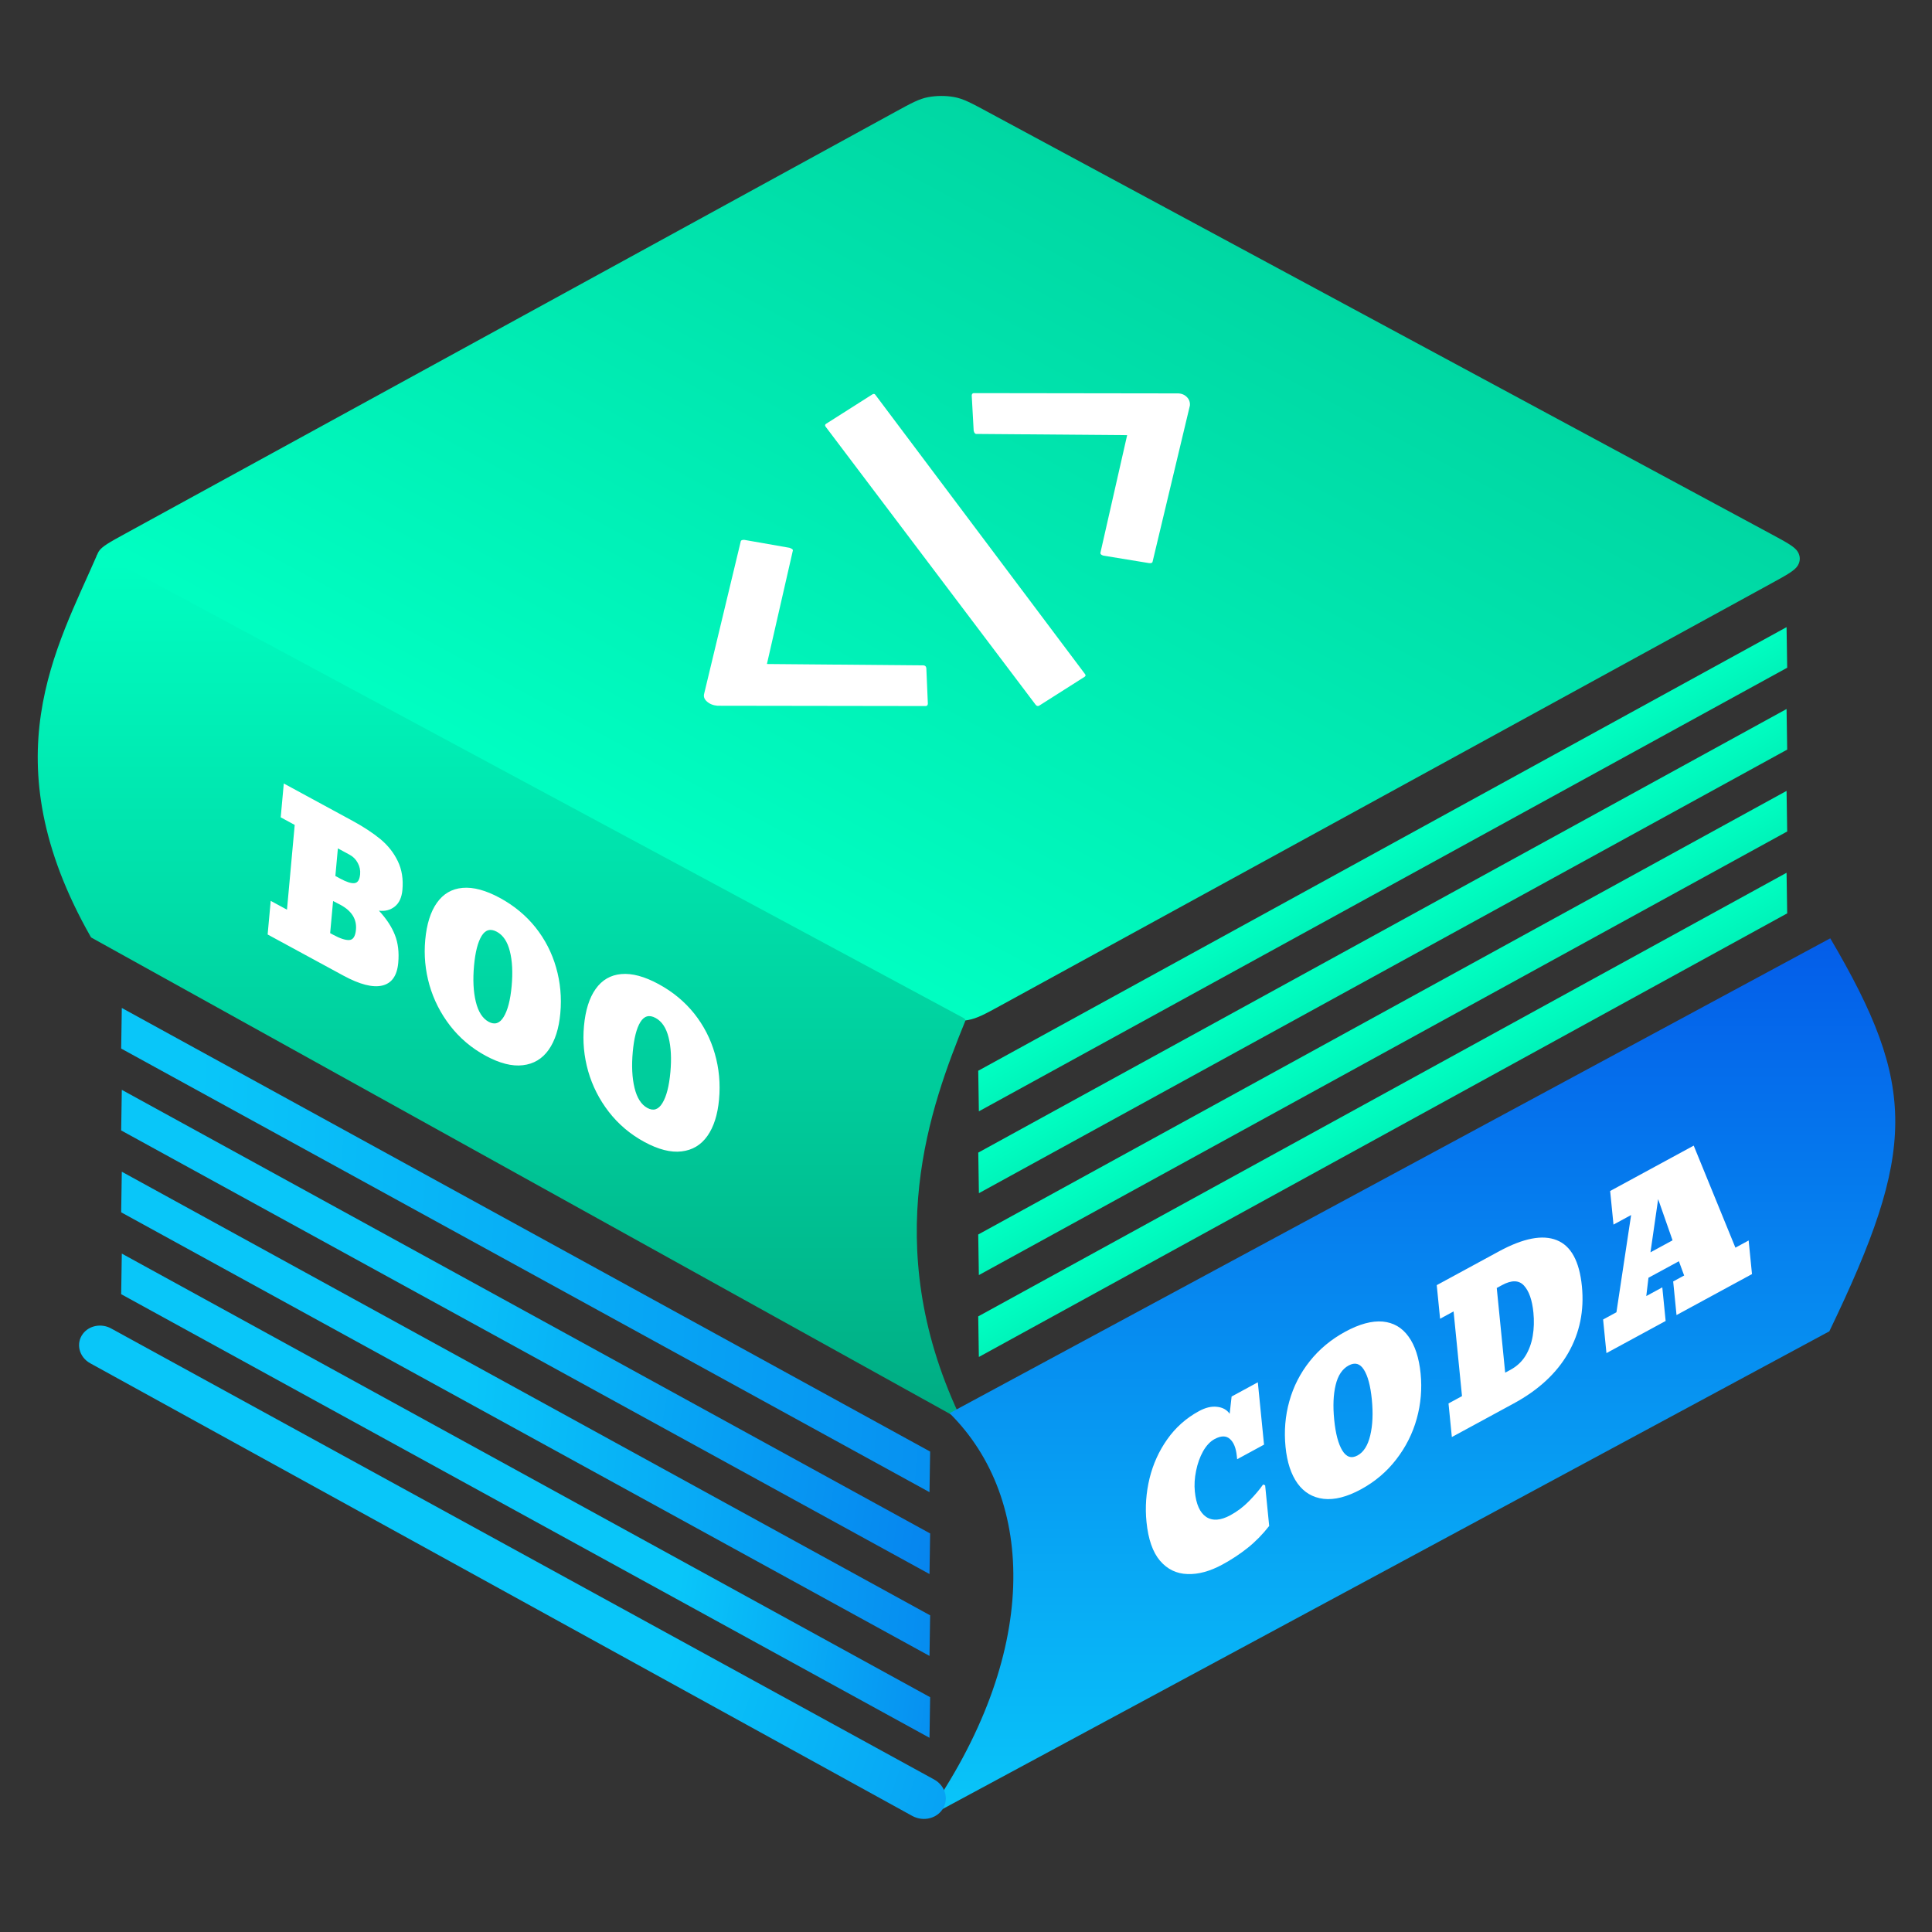 <svg width="512" height="512" viewBox="0 0 512 512" fill="none" xmlns="http://www.w3.org/2000/svg">
<rect x="0" y="0" width="512" height="512" fill="#333333" stroke="none"/>
<g clip-path="url(#clip0_1_2)">
<path d="M469.282 141.482L261.557 29.547C257.349 27.279 255.246 26.146 252.831 25.717C250.614 25.323 248.218 25.331 246.004 25.74C243.592 26.186 241.496 27.334 237.304 29.629L33.243 141.399C29.051 143.695 26.956 144.843 26.155 146.157C25.42 147.363 25.424 148.665 26.167 149.866C26.977 151.174 29.081 152.308 33.288 154.575L241.013 266.511C245.221 268.778 247.324 269.911 249.739 270.34C251.956 270.734 254.352 270.726 256.566 270.317C258.978 269.871 261.074 268.723 265.266 266.428L469.327 154.658C473.519 152.362 475.614 151.214 476.415 149.9C477.15 148.694 477.146 147.392 476.403 146.191C475.593 144.883 473.489 143.749 469.282 141.482Z" fill="url(#paint0_linear_1_2)"/>
<path d="M26.611 146.782C26.274 146.601 25.857 146.743 25.705 147.093C15.101 171.562 -2.718 201.182 24.038 248.265C24.097 248.369 24.185 248.458 24.289 248.516L253.107 375.451C253.662 375.76 254.283 375.153 254.015 374.577C233.107 329.597 246.606 293.203 255.77 270.66C255.895 270.352 255.765 270.006 255.472 269.849L26.611 146.782Z" fill="url(#paint1_linear_1_2)"/>
<path d="M485.039 248.663C508.169 287.94 507.922 304.809 484.792 352.815L245.138 481.92C275.778 438.524 274.627 397.297 251.648 374.513L485.039 248.663Z" fill="url(#paint2_linear_1_2)"/>
<path d="M473.457 187.897L259.252 305.452L259.42 316.207L473.625 198.653L473.457 187.897Z" fill="url(#paint3_linear_1_2)"/>
<path d="M473.457 209.596L259.239 327.157L259.407 337.913L473.625 220.352L473.457 209.596Z" fill="url(#paint4_linear_1_2)"/>
<path d="M473.457 231.294L259.24 348.855L259.408 359.611L473.625 242.05L473.457 231.294Z" fill="url(#paint5_linear_1_2)"/>
<path d="M247.547 471.58L29.449 352.054C26.868 350.639 23.628 351.256 21.96 353.48C20.046 356.032 20.95 359.649 23.908 361.278L241.749 481.232C244.308 482.641 247.516 482.147 249.341 480.062C251.658 477.413 250.802 473.364 247.547 471.58Z" fill="url(#paint6_linear_1_2)"/>
<path d="M473.457 166.199L259.243 283.759L259.411 294.514L473.625 176.955L473.457 166.199Z" fill="url(#paint7_linear_1_2)"/>
<path d="M32.28 267.122L246.495 384.682L246.327 395.437L32.112 277.878L32.28 267.122Z" fill="url(#paint8_linear_1_2)"/>
<path d="M32.28 288.82L246.495 406.38L246.327 417.136L32.112 299.576L32.28 288.82Z" fill="url(#paint9_linear_1_2)"/>
<path d="M32.28 310.519L246.495 428.078L246.327 438.834L32.112 321.275L32.28 310.519Z" fill="url(#paint10_linear_1_2)"/>
<path d="M32.28 332.217L246.495 449.777L246.327 460.533L32.112 342.973L32.28 332.217Z" fill="url(#paint11_linear_1_2)"/>
<path d="M90.972 258.531L70.927 247.648L71.74 238.734L76.053 241.076L78.101 218.615L74.392 216.601L75.209 207.636L93.377 217.501C96.326 219.102 98.819 220.739 100.856 222.412C102.846 224.077 104.373 226.022 105.436 228.247C106.501 230.456 106.904 232.986 106.644 235.839C106.461 237.848 105.787 239.317 104.624 240.244C103.46 241.172 102.059 241.536 100.42 241.337C102.398 243.474 103.806 245.611 104.643 247.749C105.495 249.895 105.793 252.369 105.538 255.171C105.225 258.598 103.799 260.606 101.26 261.193C98.737 261.772 95.307 260.885 90.972 258.531ZM89.543 224.827L88.875 232.145L90.104 232.812C91.802 233.734 93.079 234.144 93.932 234.04C94.801 233.945 95.303 233.155 95.438 231.669C95.532 230.639 95.325 229.65 94.818 228.701C94.31 227.752 93.602 227.031 92.693 226.538L89.543 224.827ZM88.27 238.78L87.494 247.288L88.299 247.725C90.101 248.704 91.513 249.169 92.534 249.121C93.569 249.08 94.169 248.166 94.332 246.376C94.584 243.608 93.221 241.414 90.241 239.797C89.913 239.619 89.585 239.449 89.256 239.288C88.928 239.11 88.6 238.941 88.27 238.78ZM128.679 279.775C124.97 277.761 121.842 275.115 119.295 271.836C116.763 268.566 114.934 264.968 113.806 261.043C112.694 257.126 112.322 253.141 112.692 249.089C113.075 244.886 114.109 241.603 115.794 239.24C117.481 236.86 119.743 235.546 122.58 235.297C125.434 235.039 128.737 235.929 132.492 237.967C136.231 239.998 139.371 242.597 141.912 245.767C144.437 248.944 146.256 252.484 147.37 256.384C148.499 260.292 148.872 264.34 148.491 268.527C148.121 272.578 147.092 275.802 145.404 278.199C143.716 280.596 141.434 281.961 138.558 282.295C135.697 282.637 132.404 281.797 128.679 279.775ZM129.499 270.786C131.108 271.659 132.438 271.221 133.489 269.47C134.554 267.728 135.256 265.008 135.593 261.311C135.921 257.715 135.763 254.644 135.12 252.098C134.491 249.56 133.343 247.838 131.674 246.932C129.991 246.018 128.644 246.385 127.634 248.033C126.623 249.682 125.954 252.304 125.626 255.9C125.289 259.597 125.445 262.782 126.092 265.454C126.74 268.127 127.875 269.904 129.499 270.786ZM170.744 302.615C167.035 300.6 163.907 297.954 161.36 294.676C158.828 291.405 156.999 287.807 155.871 283.882C154.759 279.965 154.387 275.98 154.757 271.929C155.14 267.725 156.174 264.442 157.859 262.079C159.546 259.7 161.808 258.385 164.645 258.136C167.498 257.878 170.802 258.768 174.556 260.807C178.296 262.837 181.436 265.437 183.977 268.606C186.501 271.784 188.321 275.323 189.435 279.223C190.564 283.132 190.937 287.179 190.555 291.366C190.186 295.418 189.157 298.642 187.469 301.038C185.781 303.435 183.499 304.8 180.623 305.134C177.761 305.477 174.469 304.637 170.744 302.615ZM171.564 293.625C173.173 294.499 174.503 294.06 175.553 292.31C176.619 290.567 177.321 287.848 177.658 284.15C177.986 280.555 177.828 277.484 177.184 274.937C176.556 272.399 175.407 270.677 173.739 269.771C172.056 268.857 170.709 269.224 169.698 270.873C168.688 272.521 168.019 275.143 167.691 278.739C167.354 282.436 167.509 285.621 168.157 288.294C168.804 290.966 169.94 292.743 171.564 293.625Z" fill="white"/>
<path d="M323.962 414.615C320.655 416.411 317.567 417.252 314.698 417.139C311.801 417.058 309.376 415.886 307.423 413.621C305.486 411.348 304.288 407.909 303.83 403.304C303.447 399.458 303.718 395.622 304.64 391.796C305.566 388.004 307.131 384.55 309.333 381.434C311.549 378.293 314.355 375.801 317.752 373.956C319.48 373.018 321.075 372.641 322.538 372.824C324.014 372.983 325.127 373.597 325.877 374.665L326.388 370.094L333.338 366.32L334.981 382.843L327.853 386.714L327.77 385.879C327.557 383.736 326.943 382.221 325.928 381.332C324.928 380.434 323.571 380.451 321.858 381.381C320.711 382.004 319.703 383.076 318.833 384.597C317.981 386.127 317.36 387.859 316.972 389.795C316.581 391.713 316.472 393.533 316.643 395.254C316.98 398.644 317.989 400.897 319.67 402.011C321.35 403.108 323.486 402.953 326.078 401.546C327.91 400.551 329.574 399.283 331.069 397.742C332.58 396.193 333.802 394.747 334.736 393.404L335.276 393.618L336.348 404.397C334.578 406.656 332.668 408.6 330.616 410.229C328.564 411.859 326.346 413.321 323.962 414.615ZM360.664 394.688C356.955 396.702 353.654 397.543 350.764 397.21C347.888 396.869 345.585 395.506 343.856 393.12C342.142 390.725 341.084 387.504 340.681 383.456C340.263 379.255 340.599 375.215 341.689 371.334C342.777 367.436 344.578 363.907 347.09 360.747C349.615 357.563 352.755 354.951 356.509 352.913C360.248 350.883 363.551 349.987 366.417 350.227C369.27 350.492 371.552 351.812 373.265 354.19C374.992 356.559 376.064 359.835 376.48 364.018C376.882 368.067 376.54 372.049 375.454 375.963C374.367 379.878 372.558 383.474 370.026 386.751C367.509 390.02 364.388 392.666 360.664 394.688ZM359.771 385.705C361.38 384.832 362.499 383.06 363.128 380.389C363.772 377.71 363.911 374.523 363.543 370.829C363.186 367.236 362.486 364.62 361.444 362.981C360.416 361.335 359.068 360.964 357.4 361.87C355.717 362.784 354.569 364.509 353.958 367.046C353.347 369.583 353.22 372.647 353.577 376.24C353.944 379.935 354.663 382.656 355.731 384.405C356.8 386.153 358.147 386.587 359.771 385.705ZM401.181 371.916L384.756 380.833L383.871 371.927L387.446 369.985L385.214 347.542L381.638 349.483L380.752 340.576L397.222 331.634C403.687 328.124 408.802 327.134 412.566 328.664C416.342 330.169 418.561 334.236 419.22 340.866C419.862 347.326 418.652 353.229 415.587 358.573C412.523 363.917 407.721 368.365 401.181 371.916ZM396.655 341.33L398.887 363.773L400.295 363.009C401.964 362.103 403.279 360.882 404.241 359.346C405.201 357.794 405.85 356.028 406.187 354.049C406.524 352.07 406.585 350.001 406.371 347.842C406.042 344.536 405.208 342.153 403.87 340.693C402.531 339.233 400.595 339.19 398.063 340.565L396.655 341.33ZM440.527 341.165L441.413 350.071L425.726 358.589L424.84 349.682L428.371 347.765L432.262 321.997L427.591 324.533L426.705 315.626L448.851 303.602L459.902 330.645L463.41 328.74L464.296 337.647L444.296 348.506L443.41 339.599L446.315 338.022L444.926 334.242L436.859 338.622L436.282 343.47L440.527 341.165ZM443.245 328.701L439.427 317.786L437.39 331.88L443.245 328.701Z" fill="white"/>
<path d="M245.189 187.109L190.11 187.029C188.967 186.927 188.029 186.54 187.296 185.867C186.631 185.256 186.403 184.573 186.614 183.818L196.292 143.526C196.321 143.197 196.641 143.046 197.25 143.072L209.216 145.17C209.844 145.391 210.149 145.612 210.129 145.831L203.243 175.969L244.687 176.331C245.154 176.345 245.421 176.59 245.486 177.065L245.891 186.508C245.852 186.947 245.618 187.147 245.189 187.109ZM287.407 179.375L275.445 186.975C275.101 187.193 274.782 187.138 274.488 186.807L218.764 113.03C218.574 112.737 218.632 112.494 218.937 112.3L231.128 104.554C231.509 104.312 231.795 104.337 231.985 104.631L287.479 178.553C287.774 178.883 287.75 179.157 287.407 179.375ZM315.335 107.468L305.456 148.819C305.426 149.148 305.126 149.287 304.554 149.236L292.417 147.248C291.856 147.087 291.589 146.843 291.618 146.514L298.707 115.316L258.663 114.996C258.377 114.97 258.168 114.689 258.035 114.153L257.517 104.782C257.555 104.344 257.789 104.144 258.218 104.182L311.84 104.257C312.888 104.211 313.745 104.495 314.411 105.106C315.11 105.748 315.418 106.536 315.335 107.468Z" fill="white"/>
</g>
<defs>
<linearGradient id="paint0_linear_1_2" x1="365.419" y1="85.514" x2="261.84" y2="277.733" gradientUnits="userSpaceOnUse">
<stop stop-color="#00D7A3"/>
<stop offset="1" stop-color="#00FFC2"/>
<stop offset="1" stop-color="#7575CC" stop-opacity="0"/>
</linearGradient>
<linearGradient id="paint1_linear_1_2" x1="132.994" y1="146.445" x2="132.994" y2="376.448" gradientUnits="userSpaceOnUse">
<stop stop-color="#00FFC2"/>
<stop offset="1" stop-color="#00AC83"/>
</linearGradient>
<linearGradient id="paint2_linear_1_2" x1="373.701" y1="248.663" x2="373.701" y2="481.92" gradientUnits="userSpaceOnUse">
<stop offset="0" stop-color="#3E51FF"/>
<stop offset="0" stop-color="#045DE9"/>
<stop offset="1" stop-color="#09C6F9"/>
</linearGradient>
<linearGradient id="paint3_linear_1_2" x1="363.473" y1="247.526" x2="368.717" y2="256.961" gradientUnits="userSpaceOnUse">
<stop stop-color="#00FFC2"/>
<stop offset="1" stop-color="#00F3B9"/>
</linearGradient>
<linearGradient id="paint4_linear_1_2" x1="363.466" y1="269.228" x2="368.71" y2="278.663" gradientUnits="userSpaceOnUse">
<stop stop-color="#00FFC2"/>
<stop offset="1" stop-color="#00F3B9"/>
</linearGradient>
<linearGradient id="paint5_linear_1_2" x1="363.467" y1="290.926" x2="368.711" y2="300.361" gradientUnits="userSpaceOnUse">
<stop stop-color="#00FFC2"/>
<stop offset="1" stop-color="#00F3B9"/>
</linearGradient>
<linearGradient id="paint6_linear_1_2" x1="213.5" y1="331" x2="442.804" y2="409.203" gradientUnits="userSpaceOnUse">
<stop stop-color="#09C6F9"/>
<stop offset="1" stop-color="#045DE9"/>
</linearGradient>
<linearGradient id="paint7_linear_1_2" x1="363.468" y1="225.83" x2="368.712" y2="235.265" gradientUnits="userSpaceOnUse">
<stop stop-color="#00FFC2"/>
<stop offset="1" stop-color="#00F3B9"/>
</linearGradient>
<linearGradient id="paint8_linear_1_2" x1="57" y1="213.5" x2="450.238" y2="237.356" gradientUnits="userSpaceOnUse">
<stop stop-color="#09C6F9"/>
<stop offset="0.995" stop-color="#045DE9"/>
</linearGradient>
<linearGradient id="paint9_linear_1_2" x1="139" y1="166.5" x2="374.937" y2="206.814" gradientUnits="userSpaceOnUse">
<stop stop-color="#09C6F9"/>
<stop offset="0.995" stop-color="#045DE9"/>
</linearGradient>
<linearGradient id="paint10_linear_1_2" x1="127.5" y1="319" x2="362.485" y2="339.383" gradientUnits="userSpaceOnUse">
<stop stop-color="#09C6F9"/>
<stop offset="0.995" stop-color="#045DE9"/>
</linearGradient>
<linearGradient id="paint11_linear_1_2" x1="183.5" y1="396" x2="320.459" y2="416.024" gradientUnits="userSpaceOnUse">
<stop stop-color="#09C6F9"/>
<stop offset="0.995" stop-color="#045DE9"/>
</linearGradient>
<clipPath id="clip0_1_2">
<rect width="512" height="512" fill="white"/>
</clipPath>
</defs>
</svg>
